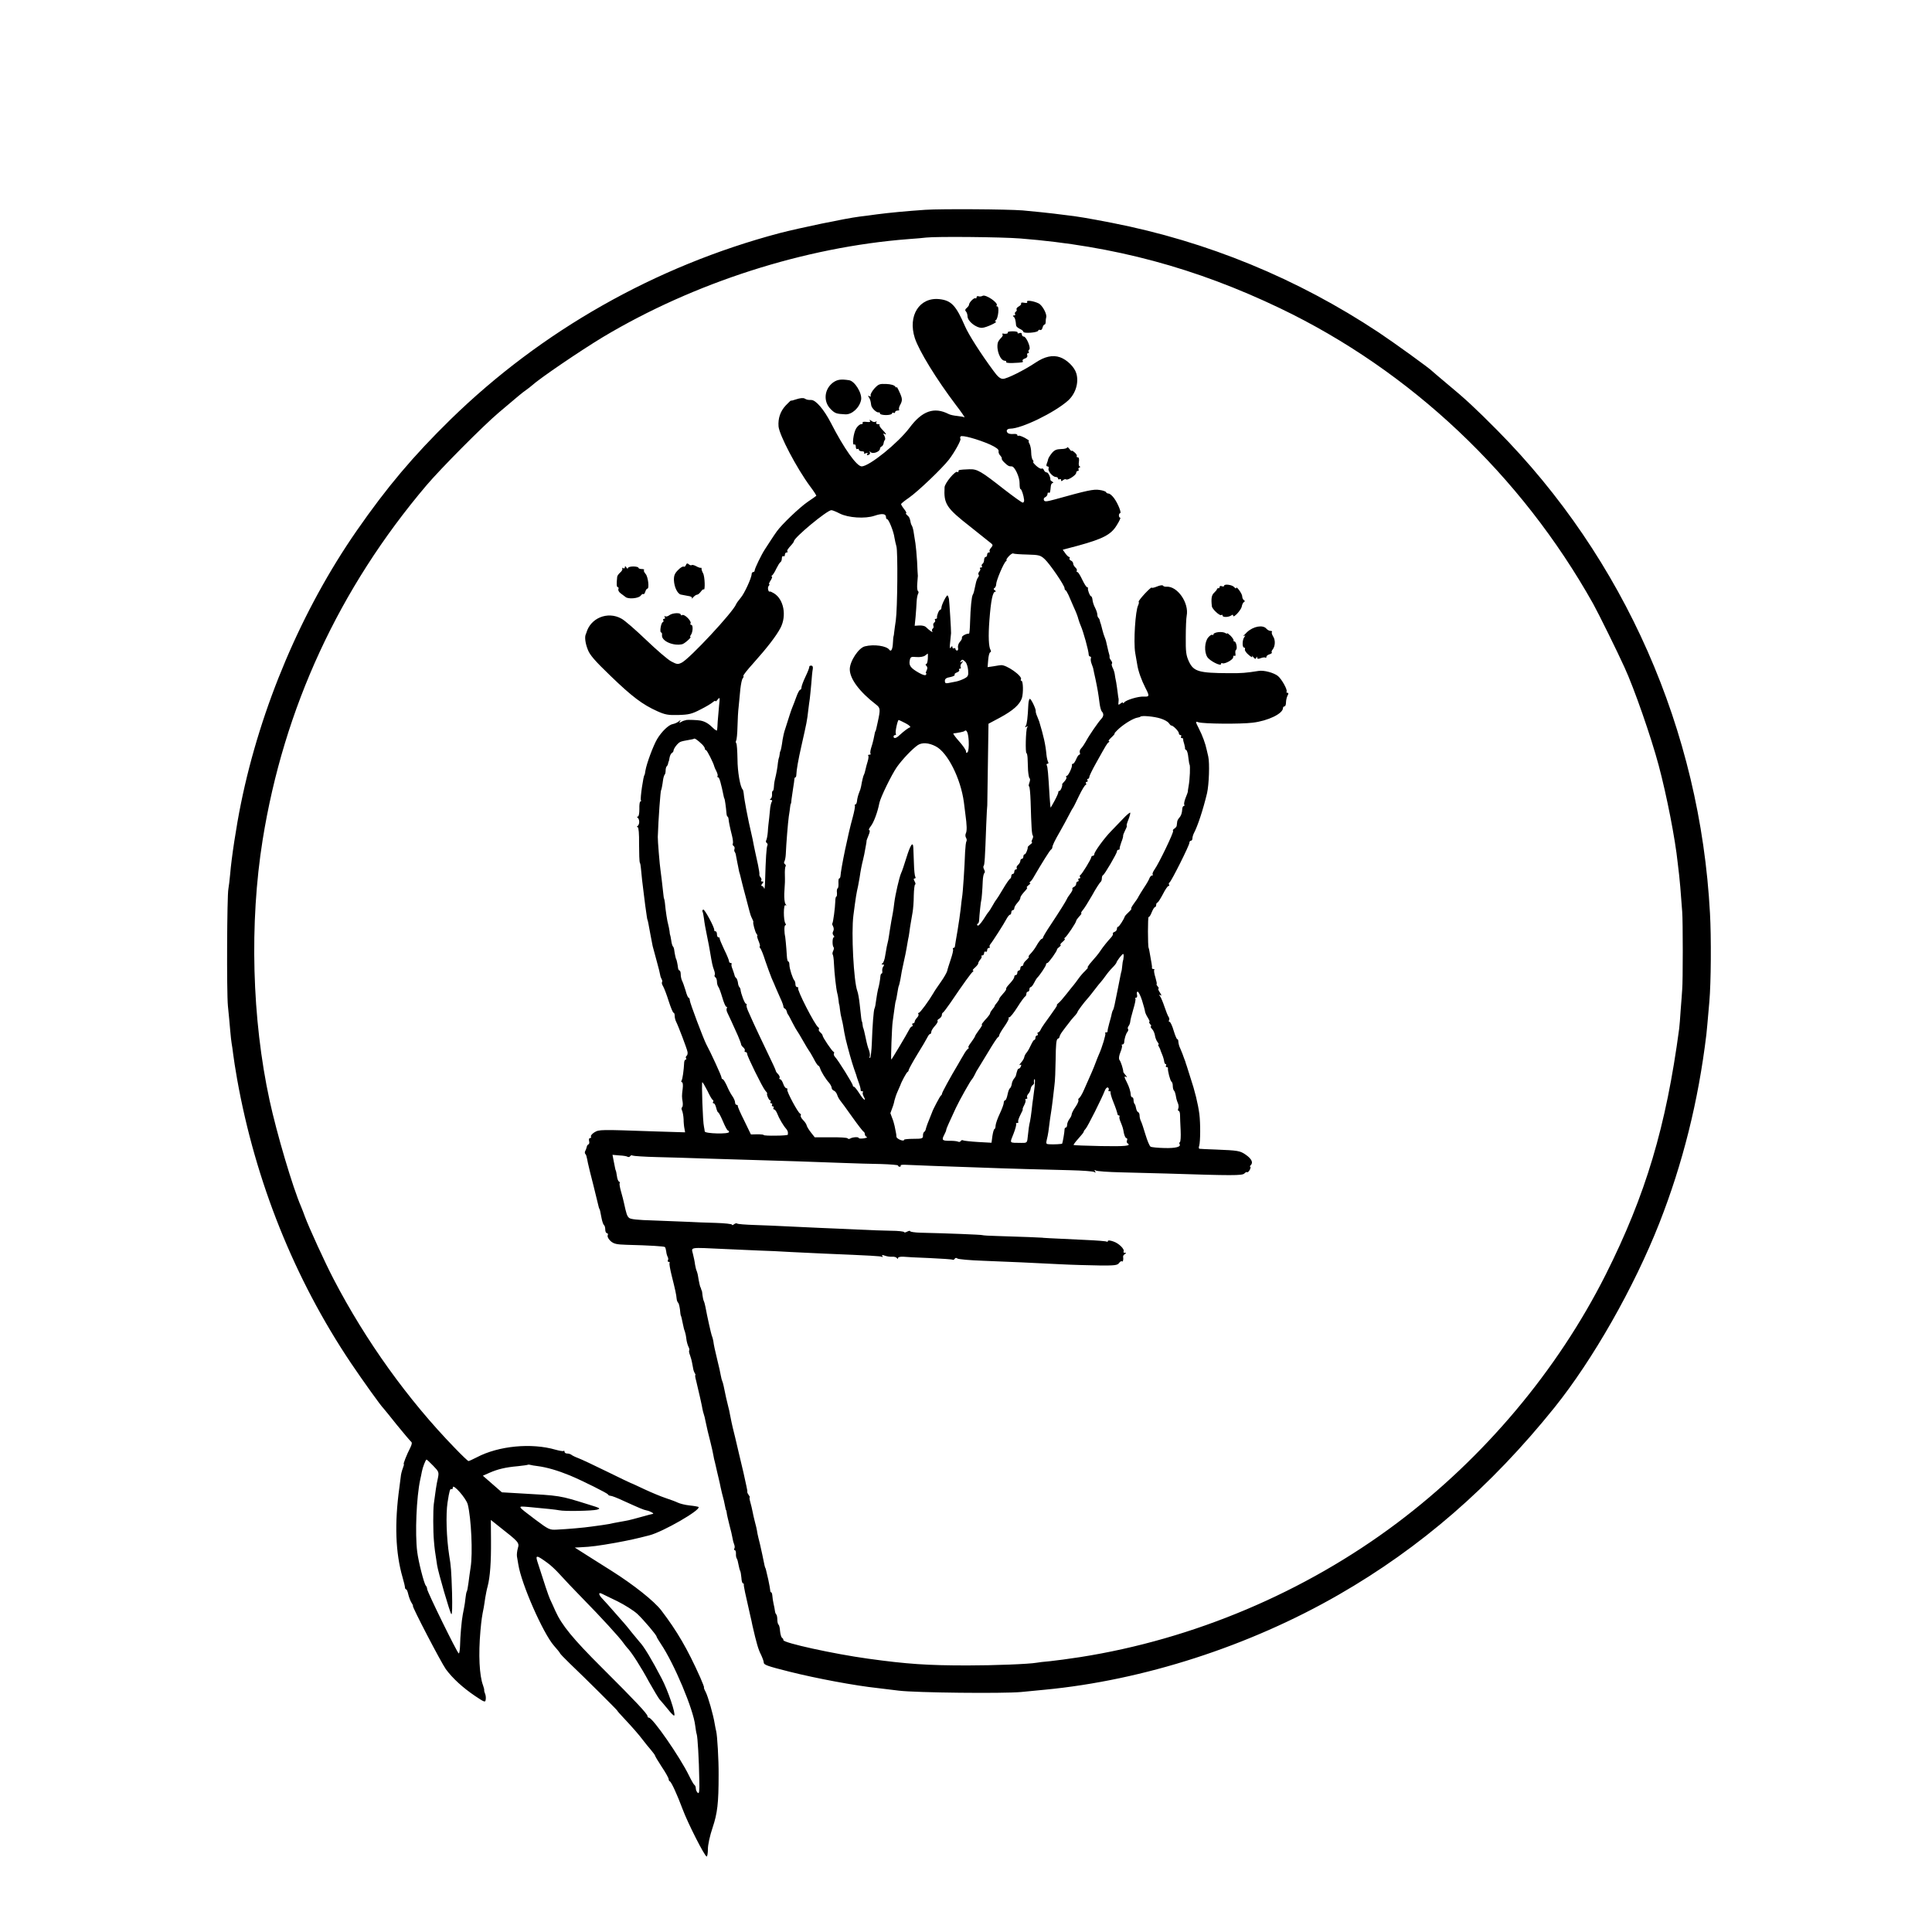 <?xml version="1.0" standalone="no"?>
<!DOCTYPE svg PUBLIC "-//W3C//DTD SVG 20010904//EN"
 "http://www.w3.org/TR/2001/REC-SVG-20010904/DTD/svg10.dtd">
<svg version="1.0" xmlns="http://www.w3.org/2000/svg"
 width="1280pt" height="1280pt" viewBox="0 0 1280 1280"
 preserveAspectRatio="xMidYMid meet">
<g transform="translate(0,1280) scale(0.1,-0.1)"
fill="#000000" stroke="none">
<path d="M6130 11410 c-130 -9 -235 -19 -320 -30 -36 -5 -87 -12 -115 -15 -95
-12 -401 -76 -532 -110 -821 -218 -1576 -646 -2178 -1234 -247 -242 -421 -448
-621 -736 -364 -524 -638 -1169 -768 -1810 -30 -146 -63 -363 -71 -465 -4 -41
-9 -86 -12 -100 -9 -44 -12 -682 -3 -775 5 -49 12 -121 15 -160 3 -38 8 -79
10 -90 2 -11 7 -42 10 -70 3 -27 15 -102 26 -165 121 -677 379 -1322 755
-1882 79 -117 197 -282 214 -298 3 -3 43 -52 89 -110 47 -58 90 -108 95 -112
7 -5 5 -18 -6 -40 -23 -44 -48 -108 -43 -108 3 0 0 -12 -6 -27 -6 -16 -13 -41
-14 -58 -2 -16 -6 -48 -9 -70 -33 -238 -26 -432 21 -595 9 -30 16 -61 16 -67
0 -7 4 -13 8 -13 4 0 10 -15 14 -33 4 -17 13 -42 21 -55 8 -12 12 -22 10 -22
-9 0 186 -374 218 -419 46 -62 112 -122 193 -177 64 -43 68 -44 71 -24 2 12 0
29 -4 38 -4 9 -7 20 -6 24 1 4 -3 19 -8 33 -24 64 -31 202 -17 360 7 76 10 96
22 155 2 13 7 42 10 65 4 22 10 56 16 76 16 62 23 159 22 301 l-1 138 59 -47
c125 -98 131 -104 120 -140 -5 -18 -8 -42 -6 -55 2 -13 6 -36 9 -53 20 -129
164 -456 236 -538 22 -25 40 -47 40 -50 0 -3 30 -34 66 -69 105 -100 314 -308
314 -312 0 -2 19 -24 43 -49 56 -60 97 -106 127 -146 14 -18 37 -47 52 -64 15
-18 28 -35 28 -39 0 -3 20 -37 45 -75 25 -37 45 -73 45 -80 0 -6 3 -13 8 -15
10 -4 49 -89 84 -183 33 -90 147 -315 160 -315 4 0 8 22 8 49 0 29 13 89 31
142 32 96 40 161 40 349 1 98 -9 264 -16 290 -2 8 -7 31 -10 50 -9 58 -44 180
-60 211 -9 16 -13 29 -11 29 3 0 -9 30 -25 67 -85 190 -153 306 -258 444 -48
62 -181 168 -328 261 -29 18 -96 60 -149 94 l-96 61 39 2 c69 3 120 10 233 30
86 16 133 26 222 49 90 23 344 169 326 188 -3 2 -29 7 -59 10 -29 3 -65 12
-79 19 -14 7 -50 20 -80 30 -30 10 -93 36 -140 58 -47 22 -87 41 -90 41 -3 1
-75 35 -160 77 -85 42 -171 82 -190 89 -19 7 -39 17 -45 22 -5 4 -17 8 -27 8
-10 0 -18 5 -18 12 0 6 -3 9 -6 5 -3 -3 -27 1 -52 8 -161 47 -379 26 -523 -50
-27 -14 -52 -25 -55 -25 -4 0 -45 39 -91 87 -310 319 -591 711 -803 1119 -56
107 -163 341 -190 414 -7 19 -18 49 -25 65 -56 129 -161 484 -209 705 -117
539 -134 1176 -46 1725 140 874 507 1667 1085 2349 94 111 377 396 480 483
131 111 152 129 179 148 16 11 33 25 40 31 50 46 317 228 471 321 604 361
1336 596 2025 649 47 3 99 8 115 10 68 8 500 4 625 -6 621 -49 1162 -195 1720
-462 866 -415 1596 -1104 2075 -1958 32 -57 163 -322 208 -422 64 -139 176
-461 226 -648 54 -202 110 -490 126 -645 4 -33 8 -71 10 -85 3 -22 10 -103 20
-240 5 -60 5 -464 0 -515 -1 -22 -6 -83 -10 -135 -3 -52 -8 -108 -10 -125 -87
-651 -222 -1102 -487 -1630 -320 -635 -804 -1211 -1383 -1646 -610 -458 -1347
-770 -2100 -888 -71 -11 -161 -23 -200 -27 -38 -3 -78 -8 -87 -10 -51 -9 -279
-18 -458 -18 -266 0 -400 9 -660 45 -225 31 -563 105 -560 123 1 5 -3 12 -9
15 -5 4 -11 24 -13 45 -1 20 -6 40 -10 42 -4 3 -8 18 -8 33 0 15 -3 31 -7 35
-4 3 -8 14 -9 24 -1 9 -5 31 -9 47 -4 17 -7 40 -8 53 -1 12 -4 22 -7 22 -4 0
-7 6 -7 13 0 6 -6 39 -13 72 -17 73 -17 74 -20 78 -1 1 -3 9 -5 17 -2 14 -27
128 -30 140 -1 3 -5 21 -10 40 -5 19 -9 42 -10 50 -1 8 -7 33 -13 55 -6 22
-13 54 -16 70 -3 17 -10 45 -15 63 -5 17 -7 32 -4 32 3 0 0 6 -6 14 -6 8 -11
18 -10 22 1 5 0 11 -1 14 -1 3 -3 14 -5 25 -2 11 -11 50 -19 87 -9 38 -23 98
-32 135 -19 81 -30 129 -39 163 -6 25 -9 40 -19 90 -2 14 -7 36 -11 50 -7 25
-22 93 -31 139 -3 14 -7 28 -9 31 -2 4 -7 21 -10 39 -3 17 -12 60 -21 94 -18
75 -25 106 -28 132 -2 11 -6 27 -10 35 -5 14 -31 129 -42 190 -3 14 -7 32 -11
40 -4 8 -7 26 -9 40 -1 14 -3 26 -4 28 -1 1 -4 7 -5 12 -1 6 -3 11 -5 13 -2 3
-10 37 -15 70 -2 15 -7 31 -9 36 -3 5 -8 24 -11 42 -2 19 -9 51 -14 71 -11 47
-29 44 209 33 63 -3 165 -7 225 -10 61 -2 157 -6 215 -10 58 -3 152 -7 210
-10 334 -14 384 -17 393 -22 6 -3 7 -1 3 5 -5 9 -1 9 16 3 13 -5 34 -8 48 -7
14 1 28 -3 32 -9 5 -7 8 -7 8 1 0 5 15 9 33 8 17 -2 97 -6 177 -9 79 -4 147
-8 151 -11 4 -2 11 0 14 6 4 7 11 8 18 2 7 -5 84 -12 172 -15 184 -7 313 -13
510 -23 77 -4 193 -7 258 -8 102 -1 120 1 131 16 7 10 16 15 19 11 7 -6 11 13
8 31 -1 5 4 13 11 17 11 7 11 9 0 9 -7 0 -11 4 -8 8 9 15 -31 55 -68 67 -20 7
-36 9 -36 3 0 -5 -4 -7 -8 -4 -5 3 -67 8 -138 11 -259 12 -289 14 -289 15 0 1
-133 6 -295 11 -52 1 -98 4 -102 6 -7 3 -230 12 -410 16 -38 1 -68 6 -68 10 0
4 -9 3 -20 -3 -11 -6 -20 -7 -20 -3 0 4 -39 9 -88 9 -48 1 -148 4 -222 8 -74
3 -187 9 -250 11 -63 3 -160 7 -215 10 -55 3 -151 7 -213 9 -62 2 -116 6 -119
10 -3 3 -12 1 -20 -5 -7 -6 -13 -8 -13 -3 0 5 -48 10 -108 12 -59 1 -141 5
-182 7 -41 2 -144 6 -228 9 -108 3 -156 8 -165 18 -13 12 -17 25 -33 98 -3 14
-11 47 -19 74 -8 27 -12 52 -10 56 3 5 1 10 -4 12 -5 1 -12 19 -14 38 -3 19
-6 35 -7 35 -2 0 -4 11 -15 67 l-7 37 45 -4 c25 -1 50 -5 55 -9 6 -3 13 -2 17
4 4 6 11 8 16 4 6 -3 78 -8 162 -10 84 -2 220 -6 302 -9 161 -5 346 -11 625
-19 96 -3 236 -8 310 -11 74 -3 186 -6 247 -7 62 -2 113 -6 113 -10 0 -5 5 -8
11 -8 5 0 8 3 6 8 -3 4 11 6 31 5 40 -2 293 -12 487 -18 178 -7 441 -14 606
-18 80 -2 151 -7 159 -12 9 -6 11 -4 5 5 -6 9 -4 11 5 5 8 -5 82 -10 164 -12
83 -2 221 -6 306 -8 435 -14 499 -14 514 0 7 8 16 12 19 9 3 -3 10 4 17 15 6
12 7 21 3 21 -4 0 -2 5 4 11 17 17 5 42 -34 69 -38 26 -50 28 -198 34 -55 2
-104 4 -108 5 -5 1 -6 10 -2 20 8 28 9 146 1 211 -9 67 -30 154 -59 240 -11
36 -22 68 -23 73 -1 4 -3 9 -4 12 -1 3 -4 10 -5 15 -1 6 -4 12 -5 15 -1 3 -3
8 -5 13 -4 13 -17 47 -26 67 -6 11 -11 30 -12 42 0 12 -4 20 -7 18 -3 -2 -14
23 -24 56 -9 32 -22 59 -27 59 -6 0 -7 5 -4 10 4 6 2 16 -3 23 -5 7 -17 37
-27 67 -10 30 -23 61 -29 69 -9 12 -8 13 3 7 8 -6 7 0 -4 18 -10 14 -14 26
-10 26 4 0 2 7 -5 15 -7 8 -10 15 -7 15 3 0 -1 20 -8 44 -8 24 -11 47 -8 50 4
3 1 6 -5 6 -7 0 -11 3 -10 8 2 6 -2 29 -18 117 -1 6 -3 12 -4 15 -6 12 -6 209
0 205 4 -2 13 11 20 30 8 19 17 35 22 35 4 0 8 7 8 15 0 8 4 15 8 15 4 0 20
25 36 55 15 30 32 55 37 55 6 0 8 4 4 9 -3 5 -1 12 4 15 12 8 131 245 131 262
0 8 5 14 10 14 6 0 10 7 10 15 0 8 4 23 9 33 27 51 62 159 88 267 13 58 18
198 8 243 -3 12 -7 32 -10 43 -9 43 -28 95 -52 142 -24 47 -24 49 -4 42 34
-11 281 -13 360 -3 102 12 201 60 201 97 0 6 5 11 10 11 6 0 10 12 10 26 0 14
5 34 10 45 8 13 7 19 0 19 -6 0 -9 4 -6 8 7 12 -32 82 -57 103 -27 22 -94 40
-128 34 -82 -13 -114 -16 -199 -15 -197 1 -232 11 -263 77 -19 41 -22 65 -21
163 0 63 3 126 6 140 17 85 -61 198 -134 193 -10 -1 -20 2 -23 7 -3 5 -21 2
-40 -6 -19 -8 -35 -11 -35 -7 0 4 -21 -14 -46 -41 -25 -27 -43 -51 -40 -53 3
-3 1 -13 -3 -22 -19 -35 -32 -244 -20 -316 4 -22 10 -56 13 -75 6 -44 28 -105
55 -158 28 -54 27 -59 -11 -57 -37 2 -119 -23 -130 -39 -4 -6 -8 -7 -8 -2 0 5
-7 2 -16 -5 -14 -11 -16 -10 -14 6 1 11 2 22 1 25 -1 3 -4 21 -6 40 -2 19 -7
51 -10 70 -4 19 -9 45 -10 56 -2 12 -8 30 -14 41 -5 11 -8 23 -4 26 3 4 1 13
-6 21 -6 8 -11 18 -10 22 1 5 0 11 -1 14 -3 10 -10 36 -16 65 -3 17 -9 39 -14
50 -5 11 -12 34 -16 50 -10 39 -11 44 -14 50 -1 3 -3 9 -4 14 0 5 -4 13 -8 17
-5 4 -8 14 -8 23 0 9 -7 29 -15 45 -9 16 -16 40 -17 53 -1 12 -6 23 -10 23 -7
0 -23 41 -20 53 1 4 -2 7 -6 7 -5 0 -19 23 -32 50 -13 28 -27 50 -32 50 -5 0
-7 4 -4 9 3 5 -1 14 -9 21 -8 7 -15 19 -15 27 0 7 -7 16 -15 19 -8 4 -12 10
-9 15 3 5 2 9 -3 9 -4 0 -16 11 -25 24 l-17 24 102 27 c164 45 218 73 255 134
18 28 28 51 24 51 -5 0 -9 7 -9 15 0 8 4 15 8 15 11 0 -13 62 -39 98 -12 17
-29 32 -37 32 -7 0 -15 4 -17 9 -1 5 -21 12 -44 15 -39 6 -81 -3 -296 -63 -56
-15 -68 -16 -72 -4 -3 7 1 16 9 19 8 4 15 13 15 21 0 8 4 12 8 9 8 -5 10 1 14
44 1 11 7 20 13 20 5 0 4 4 -3 9 -8 4 -13 10 -13 12 2 16 -14 49 -24 49 -7 0
-16 7 -19 16 -3 8 -10 13 -15 9 -5 -3 -22 6 -37 20 -15 14 -23 25 -19 25 4 0
3 6 -3 13 -5 6 -10 28 -10 48 0 20 -5 46 -11 58 -7 11 -8 21 -4 21 4 0 -8 8
-27 19 -19 10 -38 17 -42 14 -5 -2 -8 0 -8 5 0 5 -10 8 -22 7 -32 -3 -48 5
-48 21 0 8 10 14 23 14 75 0 293 106 383 186 50 45 73 119 55 180 -12 42 -62
91 -108 107 -49 17 -102 5 -163 -36 -75 -50 -189 -107 -215 -107 -18 0 -35 14
-63 53 -83 112 -164 239 -188 294 -60 139 -91 172 -169 181 -133 15 -212 -109
-164 -258 28 -85 142 -271 272 -443 37 -48 62 -85 57 -82 -5 3 -27 7 -47 9
-21 2 -47 7 -58 13 -96 49 -176 21 -259 -91 -76 -101 -266 -255 -317 -256 -33
0 -117 118 -204 288 -46 89 -100 152 -130 152 -23 0 -29 1 -45 10 -9 5 -32 2
-53 -5 -20 -7 -37 -11 -37 -9 0 2 -16 -13 -35 -33 -35 -38 -51 -84 -47 -138 5
-57 119 -275 209 -397 25 -33 43 -61 41 -63 -2 -2 -27 -20 -57 -40 -55 -38
-171 -149 -204 -195 -10 -14 -28 -40 -40 -59 -12 -19 -30 -46 -39 -60 -24 -36
-68 -128 -68 -140 0 -6 -4 -11 -10 -11 -5 0 -10 -6 -10 -12 0 -26 -49 -132
-73 -159 -13 -16 -27 -34 -30 -42 -20 -52 -307 -360 -360 -387 -26 -13 -32
-12 -70 8 -23 12 -98 77 -167 143 -69 66 -142 130 -164 141 -91 50 -204 3
-231 -94 -2 -5 -4 -10 -5 -13 -7 -17 -2 -58 14 -98 13 -36 47 -75 152 -176
142 -137 211 -189 309 -233 51 -23 72 -27 140 -25 69 2 89 7 145 36 36 18 73
40 83 49 9 8 17 11 17 7 0 -5 7 0 15 11 15 17 15 14 9 -41 -3 -33 -7 -80 -9
-105 -1 -25 -3 -51 -4 -57 0 -7 -13 0 -28 15 -27 27 -51 42 -82 48 -19 4 -84
6 -93 4 -5 -2 -11 -3 -15 -4 -5 -1 -14 -5 -22 -10 -11 -7 -12 -6 -6 5 7 11 6
11 -9 -1 -10 -8 -27 -15 -38 -17 -27 -4 -74 -49 -104 -99 -26 -44 -70 -162
-78 -210 -2 -16 -5 -29 -6 -29 -7 0 -30 -158 -24 -166 3 -5 1 -9 -3 -9 -5 0
-8 -22 -7 -50 0 -30 -4 -50 -10 -50 -7 0 -7 -3 -1 -8 6 -4 10 -16 10 -27 0
-11 -4 -23 -10 -27 -7 -5 -7 -8 0 -8 6 0 10 -44 9 -113 0 -61 2 -116 5 -122 3
-5 6 -21 7 -35 1 -14 5 -50 8 -80 4 -30 9 -71 11 -90 2 -19 7 -55 10 -80 4
-25 8 -56 10 -70 2 -14 4 -25 5 -25 1 0 3 -11 6 -25 6 -36 23 -121 28 -148 3
-12 15 -57 27 -100 12 -42 22 -84 23 -92 1 -9 6 -21 10 -28 4 -7 5 -16 2 -19
-3 -4 0 -16 7 -27 7 -12 24 -56 37 -98 14 -43 28 -78 33 -78 4 0 7 -9 7 -20 0
-11 4 -28 9 -38 14 -27 72 -179 76 -201 2 -11 -1 -23 -6 -26 -5 -4 -7 -11 -4
-16 4 -5 2 -9 -2 -9 -5 0 -9 -8 -10 -17 -3 -58 -11 -111 -17 -121 -4 -7 -3
-12 2 -12 6 0 8 -19 5 -42 -6 -49 -6 -53 0 -91 2 -15 0 -30 -4 -33 -5 -3 -5
-13 0 -22 4 -9 9 -35 10 -57 0 -22 3 -51 6 -64 l4 -23 -197 6 c-371 13 -371
13 -404 -6 -16 -10 -26 -23 -23 -28 3 -6 1 -10 -6 -10 -6 0 -9 -8 -6 -20 3
-10 1 -20 -5 -22 -5 -2 -10 -10 -11 -18 -2 -8 -6 -20 -10 -26 -3 -6 -3 -14 0
-18 4 -4 8 -12 9 -19 2 -7 6 -25 9 -42 3 -16 20 -84 37 -150 16 -66 31 -127
33 -135 2 -8 4 -16 5 -17 4 -5 7 -16 15 -61 4 -23 12 -45 16 -48 5 -3 9 -16 9
-30 0 -13 5 -24 11 -24 6 0 9 -7 5 -15 -3 -9 5 -24 20 -38 21 -18 39 -22 102
-24 159 -4 252 -10 257 -15 4 -3 7 -17 9 -30 1 -13 6 -29 10 -36 4 -7 4 -16 1
-22 -3 -5 -1 -10 5 -10 6 0 9 -4 6 -8 -3 -5 4 -42 14 -83 23 -91 31 -128 33
-154 1 -11 6 -23 10 -26 4 -3 9 -23 12 -45 2 -21 4 -39 5 -39 2 0 8 -23 15
-60 3 -16 8 -37 12 -45 3 -8 8 -30 10 -49 2 -19 9 -43 14 -53 6 -11 8 -22 5
-25 -2 -3 -1 -16 5 -30 5 -13 12 -38 15 -56 3 -18 7 -36 8 -42 1 -5 5 -16 9
-23 5 -6 6 -12 4 -12 -3 0 -1 -17 5 -37 15 -62 39 -167 42 -188 2 -11 6 -27 9
-35 3 -8 8 -28 11 -45 11 -52 17 -78 33 -140 8 -33 17 -71 19 -85 2 -14 7 -36
11 -50 3 -14 7 -31 9 -39 1 -7 8 -34 14 -60 6 -25 13 -56 15 -68 5 -24 11 -47
21 -85 3 -13 7 -32 9 -43 2 -11 4 -20 5 -20 2 0 4 -9 5 -20 1 -11 10 -47 18
-80 9 -33 18 -71 20 -85 2 -14 7 -33 11 -42 4 -9 5 -22 1 -28 -3 -5 -2 -10 3
-10 5 0 8 -10 8 -23 -1 -12 1 -26 5 -32 4 -5 9 -24 12 -42 3 -17 8 -36 11 -41
3 -5 6 -25 8 -45 1 -21 6 -37 10 -37 4 0 7 -3 6 -7 -2 -9 10 -64 43 -208 5
-22 12 -51 14 -64 27 -118 39 -159 56 -192 10 -21 19 -45 19 -53 0 -16 22 -24
169 -61 179 -45 436 -93 586 -109 28 -3 91 -11 140 -17 115 -14 692 -20 810
-9 50 5 119 12 155 15 654 62 1356 288 1950 630 541 311 1006 714 1429 1240
255 318 526 794 694 1220 156 397 259 810 312 1250 4 39 7 69 20 220 11 124
13 426 4 585 -65 1211 -566 2348 -1410 3200 -142 143 -209 206 -335 310 -49
41 -91 77 -94 80 -16 18 -253 189 -355 257 -540 358 -1135 603 -1770 727 -155
30 -231 43 -305 51 -30 4 -66 8 -80 10 -29 4 -121 13 -205 21 -102 8 -534 11
-645 4z m429 -1555 c41 -19 58 -32 57 -43 -2 -9 3 -23 11 -30 7 -8 12 -17 10
-20 -2 -4 6 -16 18 -27 23 -22 29 -25 48 -25 20 0 53 -72 52 -112 0 -21 2 -38
6 -38 7 0 21 -42 24 -72 1 -10 -3 -18 -9 -18 -6 0 -60 39 -121 86 -158 124
-180 137 -234 135 -70 -3 -71 -4 -71 -14 0 -6 -3 -7 -7 -4 -12 12 -83 -73 -85
-101 -6 -111 11 -137 171 -262 69 -55 132 -105 139 -111 11 -9 10 -14 -2 -28
-9 -10 -13 -21 -9 -24 3 -4 1 -7 -5 -7 -7 0 -12 -7 -12 -15 0 -8 -4 -15 -10
-15 -5 0 -10 -9 -10 -19 0 -11 -5 -23 -10 -26 -6 -4 -8 -11 -5 -16 4 -5 1 -9
-6 -9 -7 0 -9 -3 -6 -7 4 -3 2 -12 -5 -20 -6 -7 -8 -16 -5 -20 4 -3 3 -11 -2
-17 -6 -7 -12 -23 -15 -36 -12 -57 -15 -71 -21 -80 -8 -13 -15 -85 -18 -182
-1 -42 -4 -76 -7 -76 -18 1 -50 -16 -47 -26 2 -6 -4 -19 -14 -29 -9 -10 -14
-27 -12 -38 3 -10 0 -19 -6 -19 -6 0 -11 5 -11 11 0 5 -4 7 -10 4 -5 -3 -10 0
-10 7 0 9 -3 9 -11 -2 -7 -11 -8 -1 -4 35 3 28 6 55 6 60 1 15 -11 207 -14
227 -2 10 -6 20 -9 23 -6 6 -41 -63 -41 -82 0 -7 -4 -13 -8 -13 -8 0 -24 -40
-21 -52 1 -5 -3 -8 -9 -8 -5 0 -8 -4 -4 -9 3 -5 0 -13 -6 -16 -5 -4 -8 -13 -5
-21 3 -7 1 -16 -5 -19 -5 -4 -6 -12 -2 -18 7 -12 -19 5 -44 30 -7 6 -26 10
-43 9 l-30 -2 6 60 c3 34 6 79 7 101 1 22 6 45 10 52 4 6 3 14 -1 17 -5 3 -7
25 -5 48 2 24 4 48 4 53 -1 6 -3 48 -5 95 -3 47 -8 101 -11 120 -3 19 -8 50
-11 69 -2 19 -8 39 -11 45 -4 6 -8 16 -9 21 -5 30 -10 41 -24 52 -8 7 -11 13
-7 13 5 0 -1 12 -12 26 -12 15 -21 30 -21 34 0 4 24 23 53 43 60 42 219 194
264 252 39 51 83 132 76 138 -3 3 -2 10 1 15 7 12 115 -18 195 -53z m-996
-457 c57 -29 169 -36 231 -15 50 17 76 14 76 -9 0 -8 3 -14 8 -14 10 0 43 -82
48 -122 3 -18 9 -44 13 -58 10 -30 7 -413 -4 -490 -5 -30 -9 -66 -11 -80 -1
-14 -3 -25 -4 -25 -1 0 -3 -19 -4 -42 -2 -45 -12 -64 -24 -48 -18 26 -102 38
-161 23 -42 -9 -101 -99 -101 -152 0 -63 64 -149 173 -233 30 -23 31 -31 12
-118 -4 -16 -8 -37 -10 -45 -2 -8 -4 -15 -5 -15 -2 0 -3 -5 -13 -55 -3 -14
-10 -39 -16 -57 -5 -17 -7 -34 -3 -37 3 -3 -1 -6 -8 -6 -7 0 -11 -3 -8 -6 4
-3 2 -20 -3 -37 -6 -18 -12 -43 -15 -56 -3 -14 -7 -28 -10 -33 -5 -8 -13 -43
-19 -78 -1 -8 -7 -28 -14 -44 -6 -15 -12 -39 -13 -52 -1 -13 -6 -24 -11 -24
-4 0 -6 -4 -3 -8 2 -4 -4 -38 -14 -75 -31 -110 -78 -337 -82 -394 -1 -7 -5
-13 -8 -13 -4 0 -6 -14 -5 -30 1 -17 -1 -33 -5 -35 -5 -3 -7 -16 -5 -30 1 -14
-1 -25 -4 -25 -4 0 -7 -15 -7 -32 -1 -40 -14 -141 -20 -147 -2 -2 1 -11 6 -20
5 -10 5 -23 0 -31 -5 -9 -5 -19 2 -27 6 -7 7 -13 2 -13 -10 0 -11 -57 -1 -66
3 -4 2 -14 -3 -24 -5 -10 -6 -20 -3 -24 3 -3 7 -29 8 -58 3 -67 14 -166 22
-198 4 -13 7 -36 9 -50 1 -14 3 -25 4 -25 1 0 3 -15 5 -34 2 -19 7 -46 11 -60
4 -14 8 -35 10 -46 4 -26 11 -65 17 -90 17 -70 39 -148 55 -195 11 -30 20 -57
20 -60 1 -3 7 -21 14 -40 7 -19 11 -38 10 -42 -1 -5 3 -8 10 -8 6 0 8 -3 5 -6
-3 -4 -2 -15 4 -26 22 -40 0 -27 -27 17 -16 25 -32 45 -36 45 -5 0 -8 4 -8 9
0 11 -98 169 -118 189 -7 8 -10 17 -7 22 3 5 2 10 -3 12 -10 4 -72 96 -72 107
0 5 -7 14 -15 21 -8 7 -13 16 -10 20 3 5 1 11 -4 14 -22 14 -143 250 -133 260
3 3 0 6 -6 6 -7 0 -12 8 -12 18 0 10 -3 22 -7 26 -11 11 -33 79 -33 104 0 12
-3 22 -8 22 -4 0 -8 17 -9 38 -3 54 -11 137 -13 137 -1 0 -2 15 -3 33 -1 17 2
32 6 32 5 0 5 6 0 13 -13 21 -13 128 1 120 8 -5 8 -3 0 8 -6 8 -9 39 -8 69 5
79 5 76 4 125 -1 24 1 49 4 54 4 5 2 12 -4 16 -6 4 -7 12 -3 18 4 7 8 28 9 47
3 71 14 208 20 251 4 24 8 53 9 64 1 11 3 20 5 20 1 0 3 14 4 30 2 17 7 50 11
75 4 25 8 51 8 58 0 6 3 12 7 12 3 0 6 8 6 18 1 31 12 95 34 192 35 155 37
164 45 235 3 28 8 61 10 75 2 14 6 59 10 100 3 42 7 85 10 98 2 14 -1 22 -11
22 -8 0 -13 -3 -12 -7 1 -5 -10 -34 -25 -65 -15 -31 -27 -64 -27 -72 0 -9 -4
-16 -9 -16 -4 0 -16 -21 -25 -47 -10 -27 -21 -57 -26 -68 -8 -19 -22 -62 -48
-145 -7 -19 -14 -51 -17 -70 -5 -39 -12 -74 -15 -77 -2 -2 -4 -12 -5 -23 -1
-11 -4 -21 -5 -22 -1 -2 -4 -15 -6 -31 -3 -32 -10 -71 -20 -112 -4 -16 -7 -40
-7 -52 -1 -13 -4 -23 -7 -23 -4 0 -6 -10 -5 -22 1 -13 -3 -26 -9 -30 -7 -5 -7
-8 2 -8 8 0 10 -5 5 -12 -4 -7 -8 -24 -10 -38 -1 -14 -4 -45 -7 -70 -3 -25 -8
-66 -9 -91 -2 -25 -7 -51 -11 -57 -3 -6 -2 -13 4 -17 6 -4 7 -11 4 -17 -6 -10
-11 -87 -15 -233 -1 -38 -4 -62 -6 -52 -3 9 -9 17 -15 17 -6 0 -6 6 2 15 10
12 10 15 0 15 -8 0 -10 3 -7 7 4 3 2 12 -3 19 -6 6 -10 16 -9 20 2 5 -3 34 -9
64 -19 88 -23 104 -28 130 -2 14 -11 57 -20 95 -9 39 -18 80 -20 93 -2 12 -7
34 -10 50 -7 38 -15 83 -17 107 -1 11 -4 22 -7 25 -16 16 -34 118 -34 202 -1
53 -4 100 -8 104 -4 4 -4 12 -1 17 4 6 8 47 9 92 1 44 4 105 8 135 3 30 8 82
11 115 4 33 10 65 16 71 5 6 7 13 4 16 -3 3 27 41 66 84 93 104 152 181 180
234 42 81 22 189 -43 229 -13 8 -25 13 -27 12 -10 -7 -18 25 -9 36 6 7 8 13 4
13 -4 0 1 11 10 25 9 14 12 25 8 25 -5 0 -4 4 2 8 5 4 18 24 27 44 10 20 22
40 27 43 6 3 10 15 10 26 0 11 5 17 10 14 6 -3 10 1 10 9 0 9 5 16 12 16 6 0
9 3 5 6 -5 6 0 15 31 49 6 7 12 16 12 19 0 24 220 206 248 206 7 0 32 -10 55
-22z m1243 -272 c79 -2 88 -5 116 -31 35 -33 131 -174 131 -192 0 -7 3 -13 6
-13 3 0 12 -15 20 -32 8 -18 24 -55 36 -83 13 -27 26 -61 29 -75 4 -14 11 -34
16 -45 17 -38 52 -164 53 -192 0 -7 5 -13 10 -13 5 0 7 -6 4 -12 -2 -7 0 -24
6 -38 5 -14 11 -29 11 -35 1 -5 7 -35 14 -65 13 -62 19 -96 27 -160 3 -24 10
-49 15 -54 14 -14 12 -32 -3 -48 -21 -22 -84 -114 -102 -149 -10 -18 -24 -39
-32 -47 -8 -8 -12 -21 -9 -28 3 -8 2 -14 -3 -14 -5 0 -14 -13 -21 -30 -7 -16
-16 -30 -21 -30 -5 0 -8 -3 -7 -7 4 -13 -24 -73 -34 -73 -5 0 -7 -4 -3 -9 3
-5 -3 -17 -12 -27 -10 -10 -17 -19 -16 -21 4 -8 -10 -43 -18 -43 -5 0 -8 -3
-7 -7 1 -5 -10 -30 -25 -58 -14 -27 -27 -48 -27 -45 -1 3 -3 34 -6 70 -9 155
-13 200 -19 210 -3 5 -1 10 5 10 6 0 8 5 4 12 -4 7 -9 28 -11 48 -6 67 -19
124 -48 220 -1 3 -7 18 -13 33 -7 15 -11 31 -10 35 3 12 -30 82 -39 82 -4 0
-9 -17 -10 -38 -4 -86 -9 -128 -17 -141 -7 -10 -5 -12 4 -6 9 6 11 4 5 -5 -9
-15 -13 -170 -4 -170 3 0 6 -15 7 -32 1 -18 2 -55 3 -81 2 -26 6 -50 10 -53 5
-3 4 -16 -1 -29 -5 -14 -6 -25 -2 -25 4 0 8 -44 10 -98 5 -176 8 -221 15 -228
3 -4 2 -15 -4 -25 -5 -11 -6 -19 -2 -19 4 0 0 -7 -10 -14 -10 -8 -18 -16 -18
-18 2 -13 -13 -48 -20 -48 -5 0 -9 -7 -9 -15 0 -8 -4 -15 -10 -15 -5 0 -10 -6
-10 -14 0 -7 -7 -19 -15 -26 -8 -7 -12 -16 -9 -21 3 -5 0 -9 -5 -9 -6 0 -11
-7 -11 -15 0 -8 -4 -15 -10 -15 -5 0 -10 -6 -10 -14 0 -8 -4 -16 -8 -18 -4 -1
-26 -32 -47 -68 -21 -36 -41 -67 -44 -70 -3 -3 -15 -21 -25 -40 -11 -19 -22
-37 -25 -40 -4 -3 -20 -27 -37 -54 -19 -28 -34 -44 -38 -37 -4 6 -3 11 1 11 5
0 9 10 10 23 1 30 12 132 14 132 2 0 8 73 10 128 1 26 6 50 11 53 4 3 4 13 -2
23 -5 10 -7 21 -3 24 6 7 9 48 17 272 3 72 6 130 7 130 0 0 2 122 4 270 l4
270 75 40 c87 47 131 86 146 129 11 35 9 116 -3 116 -5 0 -6 4 -3 9 13 21 -99
100 -134 94 -3 0 -24 -3 -46 -7 l-41 -6 4 48 c2 26 8 49 13 50 6 2 7 9 3 15
-13 21 -16 93 -8 197 10 132 22 190 39 190 6 0 5 4 -3 9 -9 6 -10 11 -2 15 6
4 11 16 11 26 0 23 50 142 65 152 5 4 7 8 3 8 -3 0 3 11 15 24 12 13 25 22 30
19 5 -3 47 -6 93 -7z m-659 -691 c-1 -19 -6 -35 -11 -35 -6 0 -5 -5 2 -12 7
-7 8 -17 1 -30 -5 -10 -7 -18 -4 -18 4 0 3 -5 0 -10 -4 -7 -21 -2 -46 12 -55
31 -68 48 -62 81 5 26 9 27 44 24 23 -2 47 2 57 9 9 7 18 14 19 14 1 0 1 -16
0 -35z m249 -20 c8 -8 16 -32 18 -55 3 -36 0 -42 -24 -55 -15 -8 -39 -17 -54
-20 -14 -3 -37 -7 -51 -10 -20 -4 -25 -1 -25 14 0 14 10 21 35 25 20 4 33 11
30 16 -3 5 4 11 15 15 11 4 18 11 15 16 -4 5 -1 9 5 9 6 0 8 5 5 10 -4 6 -1
18 7 27 11 14 11 16 -1 8 -10 -5 -12 -4 -7 3 9 15 14 15 32 -3z m1292 -375
c24 -7 49 -21 55 -30 7 -10 14 -17 17 -17 11 2 50 -38 50 -50 0 -7 5 -13 11
-13 5 0 7 -4 4 -10 -3 -5 -1 -10 4 -10 6 0 11 -3 10 -7 -1 -5 2 -19 7 -33 4
-14 6 -27 5 -29 -2 -2 2 -7 8 -10 6 -4 12 -26 14 -49 3 -24 6 -45 8 -47 6 -6
2 -100 -6 -142 -3 -18 -6 -35 -5 -38 0 -3 -7 -21 -15 -41 -8 -20 -12 -40 -9
-45 3 -5 1 -9 -3 -9 -5 0 -9 -8 -10 -18 -2 -31 -8 -46 -20 -60 -7 -7 -14 -20
-14 -28 -1 -8 -2 -19 -3 -24 0 -6 -8 -15 -16 -20 -8 -5 -12 -12 -8 -15 6 -7
-92 -212 -123 -256 -10 -14 -16 -29 -12 -33 3 -3 2 -6 -4 -6 -6 0 -13 -8 -17
-17 -3 -10 -19 -38 -36 -63 -16 -25 -33 -52 -37 -60 -3 -8 -18 -30 -31 -47
-13 -18 -21 -33 -17 -33 4 0 -3 -10 -16 -22 -14 -13 -26 -26 -27 -30 -7 -21
-38 -68 -44 -68 -5 0 -8 -6 -8 -14 0 -8 -7 -17 -16 -20 -9 -4 -14 -9 -11 -12
3 -3 -2 -14 -11 -24 -24 -26 -55 -64 -72 -90 -14 -21 -29 -39 -71 -87 -10 -13
-16 -23 -12 -23 3 0 -5 -10 -18 -23 -13 -12 -33 -35 -44 -51 -11 -15 -24 -33
-30 -40 -5 -6 -28 -34 -49 -61 -22 -28 -46 -56 -55 -62 -8 -7 -12 -13 -8 -13
3 0 -17 -30 -44 -67 -28 -38 -56 -78 -62 -90 -5 -13 -14 -23 -19 -23 -5 0 -6
-4 -3 -10 3 -5 1 -10 -4 -10 -6 0 -11 -7 -11 -15 0 -8 -3 -15 -8 -15 -4 0 -13
-15 -21 -32 -8 -18 -20 -40 -28 -50 -8 -9 -16 -23 -17 -32 -1 -8 -11 -25 -22
-37 -10 -12 -13 -19 -7 -15 9 5 11 2 7 -8 -3 -9 -10 -16 -14 -16 -7 0 -11 -11
-20 -48 -1 -4 -7 -13 -13 -20 -6 -8 -13 -23 -14 -35 -2 -12 -7 -24 -12 -27 -5
-3 -12 -22 -16 -43 -4 -20 -11 -37 -16 -37 -5 0 -9 -7 -9 -17 0 -9 -12 -41
-26 -71 -15 -31 -27 -66 -28 -79 0 -13 -4 -23 -7 -23 -4 0 -10 -20 -14 -46
l-6 -45 -90 5 c-49 3 -94 8 -99 11 -5 3 -11 1 -15 -5 -4 -6 -11 -7 -17 -4 -5
3 -28 6 -51 6 -54 -1 -60 4 -42 38 9 17 15 32 14 35 0 6 22 55 64 145 25 53
98 183 107 190 3 3 11 16 18 30 6 14 16 32 22 40 5 8 35 58 67 110 31 52 60
97 65 98 4 2 8 8 8 13 0 5 15 31 34 58 19 27 32 52 29 55 -4 3 -2 6 4 6 6 0
30 30 54 68 23 37 47 69 51 70 4 2 8 10 8 18 0 8 5 14 10 14 6 0 10 7 10 15 0
8 4 15 8 15 5 0 15 12 23 28 8 15 16 29 19 32 18 17 60 80 60 89 0 6 4 11 9
11 8 0 65 79 64 90 0 3 7 10 16 17 9 7 12 13 7 13 -5 0 1 9 14 20 13 11 19 20
14 20 -5 0 -4 4 2 8 13 9 74 100 74 111 0 4 9 17 20 29 12 12 18 22 14 22 -4
0 0 8 8 18 9 9 37 54 63 99 25 46 51 85 56 89 5 3 9 14 9 24 0 10 3 20 8 22
10 4 92 144 92 157 0 6 4 11 10 11 5 0 9 3 8 8 -1 4 4 23 11 42 8 19 13 39 12
43 -1 4 6 21 14 37 9 17 13 30 10 30 -3 0 2 18 11 40 9 23 14 43 12 46 -3 2
-25 -16 -49 -42 -24 -25 -60 -62 -79 -82 -45 -46 -110 -136 -110 -151 0 -6 -4
-11 -10 -11 -5 0 -10 -4 -10 -9 0 -12 -63 -115 -73 -119 -4 -2 -5 -8 -1 -13 3
-5 0 -9 -6 -9 -6 0 -8 -4 -5 -10 3 -5 1 -10 -4 -10 -6 0 -11 -7 -11 -15 0 -9
-7 -18 -15 -21 -8 -4 -13 -10 -10 -14 3 -4 -4 -18 -14 -31 -10 -13 -20 -28
-22 -34 -7 -16 -49 -83 -106 -169 -29 -43 -53 -83 -53 -88 0 -4 -4 -8 -8 -8
-4 0 -16 -15 -27 -32 -19 -33 -28 -46 -53 -73 -7 -8 -10 -15 -6 -15 4 0 -3 -8
-14 -19 -12 -10 -22 -23 -22 -30 0 -6 -4 -11 -10 -11 -5 0 -10 -7 -10 -15 0
-8 -4 -15 -10 -15 -5 0 -10 -7 -10 -15 0 -8 -4 -15 -10 -15 -5 0 -10 -5 -10
-10 0 -11 -9 -24 -42 -60 -9 -10 -14 -20 -12 -23 2 -2 -7 -16 -21 -31 -13 -14
-25 -30 -25 -34 0 -4 -7 -15 -15 -25 -8 -9 -15 -19 -15 -22 0 -3 -7 -13 -15
-22 -8 -10 -15 -21 -15 -25 0 -5 -8 -17 -17 -27 -33 -36 -44 -51 -37 -51 3 0
-5 -15 -20 -34 -14 -19 -26 -38 -26 -41 0 -3 -12 -22 -26 -41 -15 -19 -22 -34
-18 -34 5 0 4 -4 -2 -8 -6 -4 -19 -20 -28 -37 -10 -16 -27 -46 -39 -67 -50
-83 -107 -188 -106 -194 0 -4 -3 -10 -8 -13 -6 -5 -53 -93 -58 -111 -1 -3 -5
-12 -8 -20 -17 -40 -30 -76 -33 -89 -1 -8 -6 -17 -11 -20 -5 -3 -9 -15 -8 -26
0 -18 -7 -20 -63 -20 -34 0 -62 -3 -62 -6 0 -15 -50 5 -51 20 0 9 -2 23 -4 31
-2 8 -5 26 -8 40 -3 14 -10 39 -17 55 -6 17 -11 30 -11 30 0 0 5 14 11 30 7
17 14 41 16 54 3 13 12 40 21 60 9 20 17 38 18 41 6 20 41 86 48 88 4 2 7 8 7
12 0 5 25 51 56 102 32 51 62 103 68 115 6 13 14 23 19 23 4 0 7 6 7 14 0 7
11 25 24 39 13 14 21 29 18 32 -4 4 1 11 11 16 9 6 17 16 17 24 0 7 3 15 8 17
4 2 25 30 48 63 90 133 139 200 149 207 5 4 6 8 1 8 -5 0 1 9 13 19 12 11 22
23 22 28 -1 4 5 15 13 25 8 9 12 19 9 22 -4 3 -1 6 5 6 7 0 12 7 12 16 0 8 5
12 10 9 6 -3 10 1 10 9 0 9 5 16 12 16 6 0 9 3 5 6 -3 3 -1 11 4 18 14 16 91
136 108 169 8 15 18 27 23 27 4 0 8 7 8 15 0 8 5 15 10 15 6 0 10 6 10 13 0 7
9 23 20 35 11 12 20 26 20 32 0 10 8 22 38 55 7 8 10 15 5 15 -4 0 1 7 11 15
11 8 16 15 10 15 -5 0 -5 3 1 8 6 4 17 18 24 32 53 91 106 176 114 181 5 3 9
10 9 15 1 13 14 42 53 109 19 33 44 80 57 105 13 25 25 47 28 50 3 3 20 38 39
78 19 39 39 72 44 72 4 0 5 5 2 10 -3 6 -1 10 5 10 6 0 8 5 5 10 -3 6 -2 10 3
10 5 0 9 6 9 13 0 6 20 48 45 92 68 122 72 129 83 137 6 4 6 8 1 8 -5 0 3 11
18 25 15 14 24 25 20 25 -3 0 11 16 32 35 38 33 94 67 122 71 8 1 16 4 18 6 8
9 92 1 132 -12z m-1688 -32 c23 -12 36 -24 29 -27 -13 -4 -40 -25 -71 -53 -20
-20 -38 -23 -38 -8 0 6 5 10 11 10 5 0 7 4 4 10 -6 9 12 90 19 90 2 0 23 -10
46 -22z m418 -118 c2 -35 -2 -68 -7 -73 -8 -8 -11 -6 -11 5 0 9 -21 39 -46 67
-25 28 -42 51 -37 52 28 3 68 11 72 15 15 15 26 -11 29 -66z m-1766 -22 c10
-10 18 -22 18 -28 0 -5 3 -10 8 -10 6 0 50 -87 54 -107 1 -5 7 -19 14 -32 7
-14 11 -28 8 -33 -3 -4 -1 -8 4 -8 8 0 19 -39 38 -132 1 -5 3 -9 4 -10 2 -3
10 -56 13 -95 1 -13 4 -23 7 -23 3 0 6 -8 7 -17 2 -20 7 -47 23 -111 6 -24 8
-47 5 -52 -3 -5 0 -12 6 -15 5 -4 8 -13 5 -20 -2 -7 -2 -16 2 -19 3 -4 7 -14
8 -24 2 -9 6 -30 9 -47 4 -16 7 -37 9 -45 1 -8 5 -24 9 -35 3 -11 8 -31 11
-45 3 -14 15 -59 26 -100 11 -41 23 -86 26 -99 3 -13 10 -34 16 -45 6 -12 10
-22 9 -24 -5 -5 12 -67 21 -79 6 -7 8 -13 5 -13 -3 0 1 -16 9 -35 8 -19 11
-35 8 -35 -4 0 -2 -6 3 -12 6 -7 21 -44 33 -83 13 -38 32 -90 42 -115 11 -25
24 -54 28 -65 5 -11 18 -41 29 -66 12 -25 21 -50 21 -56 0 -6 4 -13 9 -15 5
-1 11 -10 13 -18 2 -8 5 -17 8 -20 3 -3 16 -27 30 -55 14 -27 28 -52 31 -55 3
-3 20 -32 39 -65 19 -33 36 -62 39 -65 3 -3 17 -26 31 -52 13 -27 28 -48 31
-48 4 0 9 -8 12 -17 7 -23 37 -72 60 -97 9 -11 17 -26 17 -33 0 -8 7 -16 15
-19 8 -3 17 -15 21 -26 3 -11 12 -28 19 -37 8 -9 44 -59 81 -111 37 -52 71
-96 76 -98 4 -2 8 -10 8 -17 0 -7 6 -15 13 -18 6 -2 -3 -6 -20 -9 -18 -2 -33
-2 -33 2 0 9 -41 7 -57 -3 -6 -4 -14 -4 -17 1 -3 5 -53 8 -112 7 l-106 0 -26
33 c-15 19 -27 40 -28 47 -1 7 -12 23 -23 34 -12 12 -19 26 -16 31 3 4 1 10
-4 12 -14 5 -91 149 -85 159 3 5 0 9 -6 9 -6 0 -16 14 -21 30 -6 17 -15 30
-21 30 -5 0 -7 4 -3 9 3 5 -2 16 -10 25 -9 8 -15 18 -15 21 1 3 -27 63 -61
133 -34 70 -72 152 -86 182 -13 30 -31 68 -38 85 -7 16 -11 33 -9 37 3 4 1 8
-4 8 -8 0 -34 68 -36 95 -1 6 -4 12 -7 15 -4 3 -9 16 -10 30 -2 14 -8 28 -12
31 -5 3 -10 12 -11 20 -2 8 -8 25 -13 39 -6 14 -9 28 -6 33 2 4 -1 7 -6 7 -6
0 -11 5 -11 12 0 6 -14 41 -32 77 -17 36 -31 69 -30 74 1 4 -3 7 -8 7 -6 0
-10 9 -10 20 0 11 -4 20 -10 20 -5 0 -9 3 -8 8 4 14 -65 142 -73 136 -5 -3 -7
-9 -5 -13 3 -4 7 -25 10 -47 2 -21 11 -73 20 -114 8 -41 18 -88 20 -105 13
-78 17 -96 26 -120 6 -15 8 -30 5 -35 -3 -5 -1 -11 5 -15 5 -3 10 -16 10 -29
0 -12 4 -26 8 -32 5 -5 17 -37 27 -71 10 -35 22 -63 27 -63 5 0 7 -4 3 -10 -3
-5 -2 -17 3 -27 10 -20 40 -86 71 -155 11 -26 21 -52 21 -57 0 -5 7 -14 15
-21 8 -7 12 -16 9 -21 -3 -5 0 -9 5 -9 6 0 11 -5 11 -12 0 -16 100 -219 119
-242 9 -10 15 -19 14 -20 -7 -4 11 -46 19 -46 5 0 6 -4 3 -10 -3 -5 -1 -10 5
-10 6 0 8 -4 5 -10 -3 -5 -1 -10 5 -10 6 0 8 -4 5 -10 -3 -5 -2 -10 3 -10 6 0
15 -12 21 -27 12 -32 41 -81 59 -101 6 -7 12 -18 12 -23 0 -5 0 -12 0 -16 0
-4 -36 -7 -80 -7 -44 -1 -80 1 -80 4 0 3 -19 5 -42 5 l-43 -1 -44 91 c-25 49
-44 93 -43 98 1 4 -2 7 -8 7 -5 0 -10 7 -10 16 0 9 -8 28 -18 42 -11 15 -27
46 -37 70 -11 23 -22 42 -27 42 -4 0 -8 5 -8 12 0 10 -72 167 -101 220 -19 37
-109 275 -109 291 0 9 -4 17 -8 17 -4 0 -13 21 -20 48 -8 26 -18 55 -23 64 -5
10 -9 29 -9 43 0 14 -4 25 -8 25 -4 0 -9 8 -10 18 -2 21 -10 57 -12 57 -2 0
-10 36 -13 60 -1 11 -5 22 -9 25 -3 3 -9 21 -11 40 -3 19 -6 35 -7 35 -1 0 -3
11 -4 25 -2 14 -6 34 -9 45 -6 19 -17 88 -22 145 -2 14 -4 25 -5 25 -1 0 -4
14 -5 30 -7 65 -15 131 -19 160 -5 29 -19 200 -18 220 4 121 18 310 22 310 2
0 9 36 13 68 2 15 7 30 10 34 4 3 7 16 7 28 0 12 3 25 8 29 4 4 8 12 8 17 1 5
2 10 3 12 2 1 5 13 7 27 2 13 9 27 15 31 6 3 11 10 11 15 1 16 29 52 46 59 9
4 33 9 52 12 19 3 37 7 39 9 4 4 24 -10 53 -38z m1548 -13 c78 -40 165 -213
186 -370 3 -22 7 -58 10 -80 10 -72 11 -110 3 -126 -4 -8 -4 -21 1 -29 5 -8 6
-18 3 -24 -4 -5 -7 -37 -9 -70 -3 -95 -15 -276 -20 -300 -2 -11 -6 -46 -9 -76
-3 -30 -13 -95 -21 -145 -9 -49 -16 -96 -17 -102 0 -7 -4 -13 -9 -13 -5 0 -7
-4 -4 -9 3 -5 -4 -35 -15 -67 -11 -33 -22 -67 -24 -78 -3 -10 -21 -43 -42 -72
-21 -30 -43 -62 -48 -72 -31 -53 -89 -132 -97 -132 -5 0 -7 -4 -3 -9 3 -5 -2
-16 -10 -24 -8 -9 -15 -20 -15 -26 0 -6 -5 -11 -11 -11 -5 0 -7 -4 -4 -10 3
-5 2 -10 -2 -10 -5 0 -13 -9 -18 -19 -18 -35 -117 -201 -120 -201 -4 0 4 217
9 250 2 14 7 50 11 80 4 30 8 57 10 60 2 3 6 25 10 50 4 25 8 48 11 51 2 4 6
24 10 44 7 44 9 54 23 118 6 26 14 64 17 83 3 20 8 46 10 58 3 11 7 35 9 51 2
17 6 44 9 60 3 17 8 48 12 70 4 22 8 73 8 112 1 40 5 73 9 73 4 0 3 9 -3 20
-8 14 -8 20 0 20 6 0 8 5 4 11 -4 7 -8 46 -9 88 -2 42 -3 89 -4 104 -2 46 -19
21 -46 -66 -14 -45 -29 -91 -35 -102 -12 -27 -38 -140 -45 -195 -3 -25 -7 -56
-10 -70 -7 -36 -13 -70 -20 -115 -3 -23 -8 -51 -10 -63 -3 -12 -7 -32 -10 -44
-2 -12 -7 -40 -11 -63 -3 -22 -11 -43 -17 -47 -9 -6 -8 -8 2 -8 9 0 10 -4 4
-12 -6 -7 -9 -21 -8 -30 2 -10 0 -18 -4 -18 -4 0 -7 -8 -8 -17 -2 -26 -9 -65
-16 -88 -3 -11 -8 -42 -12 -69 -3 -27 -8 -53 -11 -57 -6 -10 -14 -114 -18
-232 -2 -48 -7 -91 -11 -95 -4 -4 -6 0 -3 8 3 8 1 26 -4 40 -9 24 -13 37 -24
90 -3 14 -7 32 -9 40 -2 8 -4 16 -5 18 -2 1 -4 11 -5 22 -1 11 -3 21 -5 23 -2
3 -5 23 -14 111 -4 38 -11 78 -16 90 -24 64 -41 387 -26 501 16 124 20 147 31
195 3 14 7 39 10 55 7 49 15 88 22 115 3 14 7 32 9 40 11 60 16 85 15 88 -1 1
5 18 13 37 9 21 11 35 5 35 -6 0 -1 12 10 26 20 25 46 95 57 154 8 38 80 186
116 238 37 52 101 119 138 145 28 19 73 17 120 -8z m1244 -1397 c-1 -13 -3
-23 -4 -23 -1 0 -3 -16 -5 -35 -2 -19 -4 -35 -5 -35 -1 0 -3 -11 -6 -25 -6
-31 -33 -167 -40 -199 -3 -14 -7 -28 -10 -33 -3 -4 -7 -16 -9 -26 -1 -9 -9
-37 -16 -62 -7 -25 -12 -48 -11 -52 1 -5 -3 -8 -10 -8 -6 0 -9 -3 -5 -6 5 -5
-21 -93 -42 -139 -5 -11 -15 -36 -22 -55 -12 -33 -31 -77 -78 -182 -11 -26
-26 -50 -31 -53 -6 -4 -8 -10 -5 -15 2 -4 -6 -24 -20 -44 -14 -20 -25 -42 -25
-49 0 -7 -7 -21 -15 -31 -8 -11 -15 -28 -15 -38 0 -10 -4 -18 -8 -18 -5 0 -9
-6 -9 -12 0 -19 -13 -91 -16 -95 -4 -3 -55 -6 -86 -4 -20 1 -22 4 -16 29 4 15
9 40 11 55 8 66 15 114 19 137 2 14 7 48 10 75 3 28 8 70 11 95 4 25 7 103 8
174 1 94 4 130 14 134 6 2 12 8 12 14 0 5 9 22 20 36 11 15 28 38 38 50 9 13
27 35 39 48 13 13 22 27 22 30 0 5 43 63 66 88 6 6 26 31 45 56 19 25 39 50
45 56 5 6 19 23 30 39 11 16 31 40 45 54 14 14 26 29 27 34 3 12 37 56 44 57
3 0 5 -10 3 -22z m122 -285 c10 -32 19 -65 20 -74 1 -8 9 -27 19 -42 9 -15 14
-27 10 -27 -4 0 -2 -7 5 -15 7 -8 9 -15 5 -15 -5 0 -1 -8 8 -18 9 -9 17 -29
19 -43 2 -15 10 -34 17 -43 7 -9 10 -16 7 -16 -4 0 -4 -6 1 -12 4 -7 8 -15 9
-18 0 -3 6 -18 13 -35 7 -16 13 -38 14 -47 1 -10 5 -18 10 -18 4 0 5 -4 2 -10
-3 -5 -1 -10 4 -10 6 0 10 -3 9 -7 -3 -16 15 -83 23 -89 5 -3 9 -15 9 -28 0
-12 3 -26 7 -30 6 -6 10 -16 17 -56 2 -8 7 -23 11 -32 4 -10 5 -25 1 -33 -3
-8 -2 -15 3 -15 5 0 9 -12 9 -27 0 -16 2 -61 4 -101 2 -41 0 -76 -5 -79 -4 -2
-5 -8 -2 -13 11 -18 -25 -28 -100 -26 -44 1 -85 5 -92 9 -7 4 -22 40 -34 80
-12 40 -25 80 -30 89 -5 10 -9 26 -9 37 0 11 -4 21 -10 23 -5 2 -11 13 -13 25
-2 12 -6 26 -10 29 -4 4 -7 16 -7 26 0 10 -4 18 -8 18 -5 0 -9 6 -10 13 -1 25
-11 56 -26 86 -19 36 -20 45 -3 35 6 -4 4 1 -5 12 -9 10 -17 21 -16 24 0 15
-16 67 -25 77 -6 9 -4 26 6 52 9 21 13 41 10 45 -4 3 -2 6 4 6 5 0 10 6 11 13
1 26 12 60 22 71 5 7 7 16 3 19 -3 4 -1 12 4 19 6 7 10 20 11 28 0 8 9 45 20
82 11 36 18 69 14 72 -3 3 -1 6 5 6 6 0 9 9 6 20 -3 11 -1 20 4 20 6 0 19 -26
29 -57z m-711 -570 c-3 -27 -8 -61 -10 -78 -3 -16 -7 -52 -10 -80 -3 -27 -8
-61 -11 -75 -6 -23 -10 -52 -17 -119 -3 -21 -8 -24 -40 -23 -84 1 -78 -5 -52
61 13 33 20 62 17 65 -3 3 0 6 7 6 7 0 10 4 7 8 -3 5 4 25 14 45 11 21 18 37
16 37 -3 0 1 12 9 27 8 15 12 30 9 35 -3 4 0 8 6 8 6 0 9 4 5 9 -3 5 0 15 7
23 7 7 15 22 16 33 2 11 8 23 14 26 5 3 9 9 9 13 -2 15 -1 26 4 26 3 0 2 -21
0 -47z m-2168 -30 c15 -32 31 -60 36 -61 4 -2 5 -8 1 -13 -3 -5 -1 -9 5 -9 5
0 12 -13 16 -30 4 -16 10 -30 13 -30 4 0 18 -27 32 -60 14 -33 28 -60 33 -60
4 0 7 -5 7 -10 0 -15 -160 -11 -161 4 0 6 -3 20 -5 31 -8 31 -17 295 -11 295
3 0 18 -26 34 -57z m2658 6 c-4 -5 -1 -9 6 -9 7 0 10 -3 7 -6 -3 -3 5 -33 19
-67 14 -34 25 -68 26 -74 0 -7 4 -13 9 -13 5 0 7 -3 5 -7 -3 -5 0 -19 6 -33
15 -38 17 -42 23 -77 4 -18 11 -33 16 -33 6 0 8 -7 5 -15 -4 -8 -2 -17 4 -20
26 -17 -15 -21 -177 -18 -98 2 -179 5 -181 7 -2 2 12 21 31 42 20 22 36 42 36
46 0 4 6 13 13 20 13 14 108 203 126 251 6 16 16 25 21 22 6 -4 8 -11 5 -16z
m-4475 -2490 c38 -39 39 -43 31 -83 -9 -38 -17 -93 -27 -171 -5 -42 -5 -180 1
-245 4 -49 7 -72 21 -160 7 -47 85 -315 94 -324 6 -6 7 52 5 140 -5 152 -7
178 -19 249 -18 116 -23 270 -11 350 12 78 17 95 26 89 5 -3 9 2 9 11 0 29 88
-71 99 -112 23 -91 34 -325 19 -417 -4 -28 -11 -73 -14 -101 -4 -27 -8 -54
-11 -58 -3 -4 -7 -24 -9 -45 -2 -20 -6 -48 -9 -62 -3 -14 -7 -35 -9 -47 -8
-40 -17 -147 -18 -205 -1 -31 -5 -55 -9 -52 -12 7 -209 409 -209 426 0 8 -4
18 -9 23 -12 14 -49 159 -57 225 -15 121 -5 360 20 477 4 15 8 39 11 53 5 28
25 80 31 80 2 0 22 -18 44 -41z m690 -2 c63 -8 137 -30 215 -62 84 -35 250
-118 253 -126 2 -5 10 -9 17 -9 8 0 47 -15 87 -34 106 -48 131 -59 152 -63 23
-4 54 -22 41 -23 -11 -2 -19 -4 -95 -25 -55 -15 -61 -17 -135 -30 -22 -4 -49
-9 -60 -12 -21 -4 -64 -10 -117 -17 -45 -7 -162 -17 -226 -20 -51 -3 -55 -1
-145 66 -124 94 -122 90 -47 84 123 -11 185 -18 205 -22 35 -8 219 -4 250 4
27 8 23 10 -55 34 -195 61 -186 59 -455 74 l-120 7 -63 55 -63 55 43 19 c54
24 107 37 188 44 36 4 67 8 68 10 2 1 9 1 15 -1 7 -2 28 -6 47 -8z m65 -640
c22 -15 60 -51 85 -79 25 -28 92 -99 149 -157 122 -124 246 -260 269 -293 9
-13 22 -29 29 -37 26 -26 91 -127 143 -224 30 -53 61 -105 69 -115 9 -9 33
-39 55 -65 21 -27 40 -46 43 -43 11 11 -41 165 -83 245 -66 127 -118 213 -146
242 -7 8 -31 37 -53 64 -22 28 -44 55 -50 61 -5 6 -35 40 -65 74 -30 35 -65
73 -77 86 -28 28 -31 48 -5 35 9 -5 56 -27 103 -50 48 -24 107 -61 132 -84 44
-42 127 -140 127 -150 0 -3 13 -25 29 -49 88 -131 215 -433 227 -541 3 -23 7
-49 10 -57 6 -17 15 -169 17 -303 2 -75 -1 -93 -10 -85 -7 6 -13 19 -13 29 0
10 -4 20 -9 23 -5 3 -21 31 -36 62 -61 125 -241 384 -266 384 -5 0 -9 4 -9 10
0 14 -78 98 -301 320 -194 193 -267 283 -309 376 -12 27 -28 63 -36 79 -11 25
-37 102 -83 247 -15 47 -6 46 64 -5z"/>
<path d="M6510 10840 c-7 -4 -19 -6 -27 -3 -7 3 -13 0 -13 -7 0 -6 -4 -9 -8
-6 -9 5 -42 -28 -42 -43 0 -5 -7 -14 -15 -21 -11 -9 -13 -16 -5 -24 5 -5 10
-20 10 -31 0 -33 57 -78 96 -77 29 1 114 42 89 42 -5 0 -4 4 2 8 16 10 25 92
10 92 -6 0 -8 3 -4 6 15 16 -73 76 -93 64z"/>
<path d="M6805 10800 c4 -7 -3 -9 -19 -6 -15 3 -24 1 -21 -4 3 -5 -4 -14 -15
-20 -11 -6 -18 -15 -15 -20 3 -5 1 -11 -5 -15 -6 -4 -8 -11 -5 -16 4 -5 0 -9
-7 -9 -8 0 -9 -3 -3 -8 9 -6 14 -22 17 -59 1 -6 12 -16 25 -22 13 -6 23 -14
23 -19 0 -13 94 -6 98 7 2 6 8 8 14 5 5 -3 12 3 15 15 3 12 9 21 14 21 4 0 7
8 7 18 0 9 1 22 3 28 8 21 -25 82 -50 94 -35 17 -84 23 -76 10z"/>
<path d="M6677 10598 c4 -8 -13 -12 -32 -8 -5 1 -7 -2 -3 -6 4 -4 0 -14 -10
-23 -9 -9 -19 -23 -21 -31 -12 -47 16 -120 46 -120 8 0 12 -4 9 -9 -3 -4 16
-7 42 -6 69 3 74 4 67 14 -3 5 4 13 16 16 12 4 18 12 15 21 -3 8 -1 14 5 14 6
0 8 4 4 9 -3 5 -1 12 4 15 13 9 -19 86 -36 86 -7 0 -13 7 -13 15 0 9 -6 12
-17 8 -9 -4 -14 -2 -11 3 4 5 -11 9 -32 9 -21 0 -36 -3 -33 -7z"/>
<path d="M5521 10267 c-60 -43 -69 -127 -17 -178 28 -28 37 -31 96 -34 44 -3
95 44 105 96 8 43 -42 125 -80 130 -53 8 -76 5 -104 -14z"/>
<path d="M5793 10226 c-16 -18 -27 -39 -25 -46 3 -8 0 -10 -8 -5 -10 6 -11 4
-4 -6 9 -15 12 -24 16 -54 3 -20 37 -52 51 -47 4 1 7 -2 7 -8 0 -5 18 -10 40
-10 22 0 40 5 40 11 0 5 5 7 10 4 6 -3 10 -1 10 4 0 6 8 11 17 11 9 0 13 3 10
6 -3 4 -1 16 5 28 18 32 18 44 -3 89 -10 23 -19 38 -19 32 0 -5 -4 -3 -9 4 -6
9 -29 16 -59 17 -45 2 -52 -1 -79 -30z"/>
<path d="M5763 10013 c6 -9 -1 -11 -23 -8 -17 2 -28 0 -25 -6 4 -5 -1 -9 -9
-9 -9 0 -23 -12 -33 -27 -19 -29 -30 -118 -13 -108 5 3 10 -3 10 -15 0 -12 5
-18 10 -15 6 3 10 1 10 -4 0 -6 9 -11 21 -11 11 0 17 -4 14 -10 -4 -6 1 -7 11
-3 12 4 15 3 10 -5 -5 -8 -2 -10 8 -6 9 3 13 11 9 18 -4 8 -3 8 6 0 15 -14 61
4 61 23 0 6 5 13 11 15 5 2 11 11 13 20 1 10 5 20 9 24 3 4 2 16 -4 27 -8 14
-8 18 0 13 19 -12 12 2 -13 27 -14 14 -22 28 -19 31 4 3 -1 6 -11 6 -10 0 -14
5 -10 12 4 7 3 8 -5 4 -6 -4 -19 -2 -28 6 -11 8 -14 9 -10 1z"/>
<path d="M7070 9835 c0 -5 -18 -10 -40 -10 -31 -1 -45 -7 -62 -28 -12 -15 -23
-33 -24 -40 -1 -6 -5 -20 -9 -29 -4 -11 -3 -18 5 -18 7 0 10 -6 7 -14 -7 -16
28 -56 48 -56 8 0 15 -5 15 -11 0 -5 5 -7 10 -4 6 3 10 1 10 -6 0 -8 3 -9 13
0 8 6 16 8 20 5 9 -9 67 28 67 43 0 7 5 13 11 13 5 0 8 4 5 9 -4 5 0 12 6 14
7 3 8 6 2 6 -6 1 -9 14 -6 31 3 19 0 30 -7 30 -7 0 -10 4 -7 8 3 5 -4 16 -15
25 -10 9 -19 14 -19 10 0 -4 -7 2 -15 13 -8 10 -15 15 -15 9z"/>
<path d="M4544 9056 c-3 -9 -10 -13 -15 -10 -5 3 -22 -7 -37 -23 -22 -22 -28
-37 -27 -68 2 -44 23 -88 45 -94 8 -2 30 -6 47 -9 20 -2 31 -9 27 -16 -3 -6 1
-3 9 7 8 9 19 17 25 17 6 0 17 9 25 20 8 11 16 18 19 15 11 -11 8 87 -4 107
-7 13 -11 26 -10 31 1 4 -1 6 -5 5 -5 -1 -19 4 -31 11 -13 7 -26 10 -29 7 -4
-3 -12 -1 -19 5 -10 9 -15 7 -20 -5z"/>
<path d="M4140 9042 c0 -7 -5 -10 -12 -6 -6 4 -8 3 -5 -3 3 -5 -3 -17 -14 -26
-10 -9 -20 -22 -20 -29 -5 -47 -4 -68 4 -68 5 0 7 -6 4 -13 -3 -8 4 -20 15
-28 11 -8 26 -19 32 -24 17 -16 88 -10 101 9 7 9 14 13 18 10 3 -3 8 4 12 15
3 12 10 21 14 21 14 0 5 80 -12 98 -9 10 -14 22 -10 25 3 4 -3 7 -15 7 -12 0
-22 4 -22 8 0 5 -16 9 -35 9 -19 0 -35 -5 -35 -11 0 -6 -5 -4 -10 4 -7 11 -10
11 -10 2z"/>
<path d="M8110 8919 c0 -5 -7 -6 -15 -3 -8 4 -15 1 -15 -5 0 -6 -3 -10 -7 -8
-5 1 -9 -2 -10 -6 -1 -5 -10 -16 -20 -25 -16 -15 -20 -38 -14 -89 2 -18 51
-64 62 -58 5 4 9 2 9 -4 0 -12 41 -11 58 2 8 6 12 5 12 -2 0 -20 53 37 57 61
2 12 8 25 14 29 8 5 8 8 0 13 -6 4 -11 15 -11 25 0 18 -40 72 -40 55 0 -5 -6
-2 -13 6 -13 16 -67 23 -67 9z"/>
<path d="M4436 8725 c-10 -8 -23 -12 -29 -8 -6 3 -7 1 -3 -5 4 -7 2 -12 -4
-12 -6 0 -9 -4 -6 -9 4 -5 2 -11 -3 -13 -12 -4 -22 -68 -11 -68 5 0 7 -8 6
-17 -6 -39 74 -75 134 -61 16 4 65 48 54 48 -4 0 -2 6 3 13 14 19 16 67 3 67
-6 0 -8 5 -5 10 9 14 -41 64 -55 55 -5 -3 -10 -2 -10 3 0 14 -53 12 -74 -3z"/>
<path d="M8262 8612 c-20 -19 -30 -31 -22 -26 12 6 13 5 4 -7 -14 -17 -15 -69
-2 -69 6 0 8 -6 6 -12 -3 -7 9 -24 26 -38 16 -14 27 -18 22 -10 -4 8 -1 7 7
-3 11 -14 16 -15 20 -5 4 9 6 10 6 1 1 -9 8 -10 25 -3 13 5 27 6 30 3 3 -4 6
-1 6 5 0 6 9 14 21 17 11 4 18 9 15 12 -3 4 -1 12 5 19 18 22 20 63 4 87 -8
13 -12 27 -8 30 3 4 -1 7 -9 7 -9 0 -21 7 -28 15 -23 27 -86 16 -128 -23z"/>
<path d="M8073 8612 c-18 -2 -33 -8 -33 -13 0 -6 -4 -8 -8 -5 -5 3 -17 -5 -27
-17 -24 -28 -28 -94 -7 -129 15 -26 92 -65 92 -47 0 6 3 8 8 5 14 -8 72 23 72
39 0 9 4 14 9 10 6 -3 8 3 6 15 -2 11 0 22 4 25 11 6 1 55 -10 55 -5 0 -8 3
-6 8 1 4 -8 17 -20 30 -13 12 -23 19 -23 16 0 -4 -6 -2 -12 2 -7 5 -28 8 -45
6z"/>
</g>
</svg>
